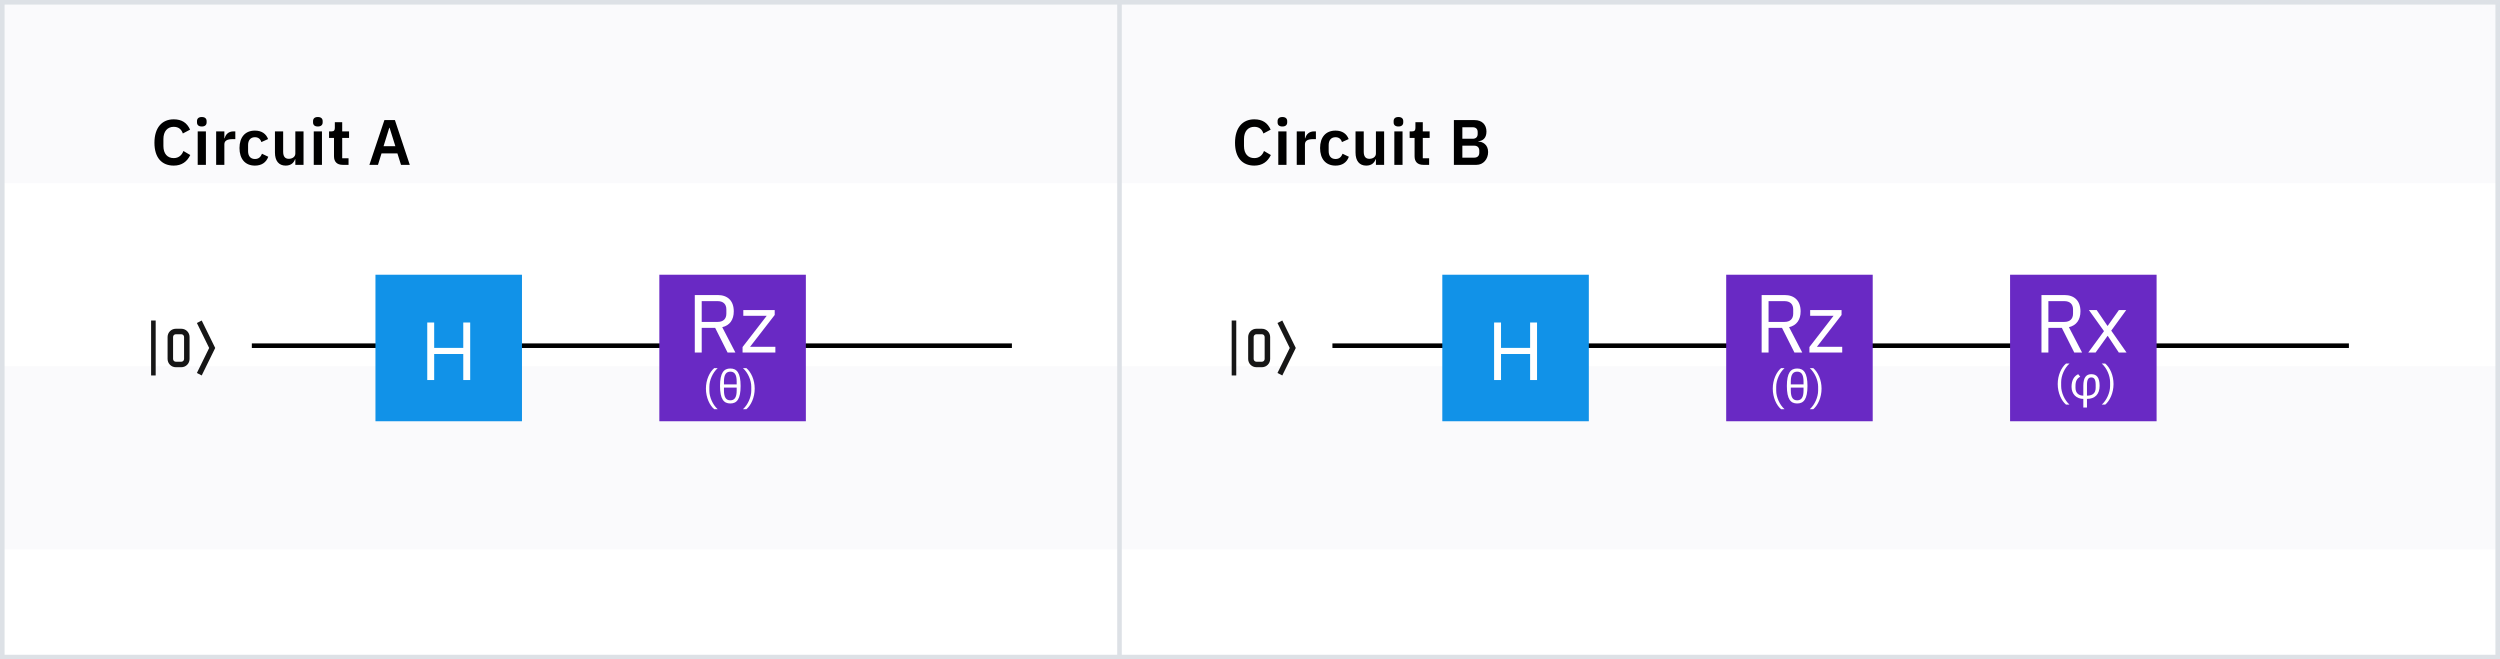 <svg width="546" height="144" viewBox="0 0 546 144" fill="none" xmlns="http://www.w3.org/2000/svg">
<rect x="0" y="0" width="546" height="144" fill="#333333" stroke="none"/>
<g clip-path="url(#clip0_1125_19030)">
<rect width="546" height="144" fill="white"/>
<rect opacity="0.4" y="80" width="629" height="40" fill="#F2F4F8"/>
<rect opacity="0.4" width="629" height="40" fill="#F2F4F8"/>
<rect x="0.5" y="0.5" width="545" height="143" stroke="#DDE1E6"/>
<path fill-rule="evenodd" clip-rule="evenodd" d="M38.4 80.2H39.6C40.594 80.2 41.4 79.394 41.4 78.4V73.6C41.4 72.606 40.594 71.8 39.6 71.8H38.4C37.406 71.8 36.6 72.606 36.6 73.6V78.4C36.6 79.394 37.406 80.2 38.4 80.2ZM37.8 73.6C37.8 73.269 38.068 73 38.4 73H39.6C39.931 73 40.2 73.269 40.2 73.6V78.4C40.2 78.731 39.931 79 39.6 79H38.4C38.068 79 37.8 78.731 37.8 78.4V73.6Z" fill="#161616"/>
<path d="M44.054 82L43 81.46L45.68 76L43 70.54L44.054 70L47 76L44.054 82Z" fill="#161616"/>
<rect x="33" y="70" width="1" height="12" fill="#161616"/>
<line x1="55" y1="75.5" x2="221" y2="75.5" stroke="black"/>
<path fill-rule="evenodd" clip-rule="evenodd" d="M274.4 80.2H275.6C276.594 80.2 277.4 79.394 277.4 78.4V73.6C277.4 72.606 276.594 71.8 275.6 71.8H274.4C273.405 71.8 272.6 72.606 272.6 73.6V78.4C272.6 79.394 273.405 80.2 274.4 80.2ZM273.8 73.6C273.8 73.269 274.068 73 274.4 73H275.6C275.931 73 276.2 73.269 276.2 73.6V78.4C276.2 78.731 275.931 79 275.6 79H274.4C274.068 79 273.8 78.731 273.8 78.4V73.6Z" fill="#161616"/>
<path d="M280.054 82L279 81.46L281.68 76L279 70.54L280.054 70L283 76L280.054 82Z" fill="#161616"/>
<rect x="269" y="70" width="1" height="12" fill="#161616"/>
<line x1="291" y1="75.5" x2="513" y2="75.5" stroke="black"/>
<rect x="144" y="60" width="32" height="32" fill="#6929C4"/>
<path d="M153.254 71.6H156.188L158.906 77H160.616L157.736 71.456C159.374 71.078 160.256 69.836 160.256 68C160.256 65.714 158.942 64.436 156.746 64.436H151.742V77H153.254V71.6ZM153.254 70.304V65.768H156.746C157.934 65.768 158.636 66.416 158.636 67.568V68.504C158.636 69.656 157.934 70.304 156.746 70.304H153.254ZM169.34 77V75.74H163.814L169.196 68.792V67.712H162.338V68.972H167.45L162.176 75.794V77H169.34Z" fill="white"/>
<path d="M154.173 84.88C154.173 86.83 154.993 88.53 155.983 89.37H156.743C155.663 88.41 154.923 86.72 154.923 85.32V84.46C154.923 83.06 155.633 81.4 156.743 80.4H155.983C154.963 81.27 154.173 82.95 154.173 84.88ZM159.502 80.48C158.082 80.48 157.252 81.42 157.252 84.3C157.252 87.18 158.082 88.12 159.502 88.12C160.922 88.12 161.752 87.18 161.752 84.3C161.752 81.42 160.922 80.48 159.502 80.48ZM158.112 83.32C158.112 81.75 158.622 81.17 159.502 81.17C160.382 81.17 160.892 81.75 160.892 83.32V83.95H158.112V83.32ZM159.502 87.43C158.622 87.43 158.112 86.85 158.112 85.28V84.65H160.892V85.28C160.892 86.85 160.382 87.43 159.502 87.43ZM164.828 84.88C164.828 82.95 164.038 81.27 163.018 80.4H162.258C163.368 81.4 164.078 83.06 164.078 84.46V85.32C164.078 86.72 163.338 88.41 162.258 89.37H163.018C164.008 88.53 164.828 86.83 164.828 84.88Z" fill="white"/>
<rect x="377" y="60" width="32" height="32" fill="#6929C4"/>
<path d="M386.254 71.6H389.188L391.906 77H393.616L390.736 71.456C392.374 71.078 393.256 69.836 393.256 68C393.256 65.714 391.942 64.436 389.746 64.436H384.742V77H386.254V71.6ZM386.254 70.304V65.768H389.746C390.934 65.768 391.636 66.416 391.636 67.568V68.504C391.636 69.656 390.934 70.304 389.746 70.304H386.254ZM402.34 77V75.74H396.814L402.196 68.792V67.712H395.338V68.972H400.45L395.176 75.794V77H402.34Z" fill="white"/>
<path d="M387.173 84.88C387.173 86.83 387.993 88.53 388.983 89.37H389.743C388.663 88.41 387.923 86.72 387.923 85.32V84.46C387.923 83.06 388.633 81.4 389.743 80.4H388.983C387.963 81.27 387.173 82.95 387.173 84.88ZM392.502 80.48C391.082 80.48 390.252 81.42 390.252 84.3C390.252 87.18 391.082 88.12 392.502 88.12C393.922 88.12 394.752 87.18 394.752 84.3C394.752 81.42 393.922 80.48 392.502 80.48ZM391.112 83.32C391.112 81.75 391.622 81.17 392.502 81.17C393.382 81.17 393.892 81.75 393.892 83.32V83.95H391.112V83.32ZM392.502 87.43C391.622 87.43 391.112 86.85 391.112 85.28V84.65H393.892V85.28C393.892 86.85 393.382 87.43 392.502 87.43ZM397.828 84.88C397.828 82.95 397.038 81.27 396.018 80.4H395.258C396.368 81.4 397.078 83.06 397.078 84.46V85.32C397.078 86.72 396.338 88.41 395.258 89.37H396.018C397.008 88.53 397.828 86.83 397.828 84.88Z" fill="white"/>
<rect x="439" y="60" width="32" height="32" fill="#6929C4"/>
<path d="M447.368 71.6H450.302L453.02 77H454.73L451.85 71.456C453.488 71.078 454.37 69.836 454.37 68C454.37 65.714 453.056 64.436 450.86 64.436H445.856V77H447.368V71.6ZM447.368 70.304V65.768H450.86C452.048 65.768 452.75 66.416 452.75 67.568V68.504C452.75 69.656 452.048 70.304 450.86 70.304H447.368ZM456.073 77H457.675L460.285 73.364H460.339L462.751 77H464.443L461.095 72.212L464.371 67.712H462.769L460.321 71.168H460.267L457.909 67.712H456.217L459.511 72.32L456.073 77Z" fill="white"/>
<path d="M449.406 83.88C449.406 85.83 450.226 87.53 451.216 88.37H451.976C450.896 87.41 450.156 85.72 450.156 84.32V83.46C450.156 82.06 450.866 80.4 451.976 79.4H451.216C450.196 80.27 449.406 81.95 449.406 83.88ZM454.996 89H455.796V87.12C457.516 87.12 458.556 86.12 458.556 84.26C458.556 82.47 457.926 81.72 456.746 81.72C455.626 81.72 454.996 82.47 454.996 84.26V86.41C454.056 86.41 453.286 85.89 453.286 84.7V84.31C453.286 83.23 453.606 82.64 454.326 82.28L453.876 81.72C452.956 82.16 452.426 83.08 452.426 84.5C452.426 86.08 453.516 87.12 454.996 87.12V89ZM455.796 84.01C455.796 82.82 456.156 82.43 456.746 82.43C457.336 82.43 457.696 82.82 457.696 84.01V84.7C457.696 85.94 456.936 86.41 455.796 86.41V84.01ZM461.594 83.88C461.594 81.95 460.804 80.27 459.784 79.4H459.024C460.134 80.4 460.844 82.06 460.844 83.46V84.32C460.844 85.72 460.104 87.41 459.024 88.37H459.784C460.774 87.53 461.594 85.83 461.594 83.88Z" fill="white"/>
<rect x="82" y="60" width="32" height="32" fill="#1192E8"/>
<path d="M101.177 83H102.689V70.436H101.177V75.98H94.823V70.436H93.311V83H94.823V77.312H101.177V83Z" fill="white"/>
<rect x="315" y="60" width="32" height="32" fill="#1192E8"/>
<path d="M334.177 83H335.689V70.436H334.177V75.98H327.823V70.436H326.311V83H327.823V77.312H334.177V83Z" fill="white"/>
<path d="M273.942 36.168C275.692 36.168 276.854 35.314 277.554 33.858L276.056 32.976C275.734 33.858 275.048 34.53 273.942 34.53C272.57 34.53 271.688 33.578 271.688 31.898V30.358C271.688 28.692 272.57 27.698 273.942 27.698C275.034 27.698 275.65 28.286 275.93 29.154L277.512 28.314C276.826 26.802 275.692 26.06 273.942 26.06C271.366 26.06 269.728 27.894 269.728 31.184C269.728 34.474 271.366 36.168 273.942 36.168ZM280.074 27.628C280.802 27.628 281.124 27.25 281.124 26.732V26.452C281.124 25.934 280.802 25.556 280.074 25.556C279.332 25.556 279.024 25.934 279.024 26.452V26.732C279.024 27.25 279.332 27.628 280.074 27.628ZM279.178 36H280.97V28.692H279.178V36ZM285 36V31.52C285 30.722 285.63 30.386 286.834 30.386H287.394V28.692H287.002C285.84 28.692 285.252 29.434 285.07 30.204H285V28.692H283.208V36H285ZM291.679 36.168C293.093 36.168 294.115 35.524 294.591 34.236L293.219 33.578C292.953 34.236 292.533 34.726 291.679 34.726C290.685 34.726 290.181 34.04 290.181 33.018V31.688C290.181 30.666 290.685 29.966 291.679 29.966C292.449 29.966 292.911 30.414 293.079 31.03L294.549 30.372C294.115 29.224 293.149 28.524 291.679 28.524C289.523 28.524 288.305 29.994 288.305 32.332C288.305 34.684 289.523 36.168 291.679 36.168ZM300.501 36H302.293V28.692H300.501V33.522C300.501 34.306 299.787 34.684 299.073 34.684C298.219 34.684 297.841 34.138 297.841 33.13V28.692H296.049V33.312C296.049 35.132 296.889 36.168 298.387 36.168C299.591 36.168 300.179 35.51 300.431 34.782H300.501V36ZM305.419 27.628C306.147 27.628 306.469 27.25 306.469 26.732V26.452C306.469 25.934 306.147 25.556 305.419 25.556C304.677 25.556 304.369 25.934 304.369 26.452V26.732C304.369 27.25 304.677 27.628 305.419 27.628ZM304.523 36H306.315V28.692H304.523V36ZM310.835 36H312.123V34.572H310.737V30.12H312.235V28.692H310.737V26.69H309.127V27.936C309.127 28.44 308.959 28.692 308.427 28.692H307.867V30.12H308.945V34.138C308.945 35.328 309.603 36 310.835 36ZM317.53 36H322.486C323.928 36 325.006 34.768 325.006 33.2C325.006 31.534 323.746 30.932 322.892 30.918V30.834C323.788 30.778 324.642 30.218 324.642 28.734C324.642 27.222 323.662 26.228 322.052 26.228H317.53V36ZM319.378 31.814H321.954C322.654 31.814 323.074 32.206 323.074 32.892V33.368C323.074 34.054 322.654 34.432 321.954 34.432H319.378V31.814ZM319.378 27.796H321.66C322.332 27.796 322.724 28.174 322.724 28.832V29.266C322.724 29.91 322.332 30.302 321.66 30.302H319.378V27.796Z" fill="black"/>
<path d="M37.942 36.168C39.692 36.168 40.854 35.314 41.554 33.858L40.056 32.976C39.734 33.858 39.048 34.53 37.942 34.53C36.57 34.53 35.688 33.578 35.688 31.898V30.358C35.688 28.692 36.57 27.698 37.942 27.698C39.034 27.698 39.65 28.286 39.93 29.154L41.512 28.314C40.826 26.802 39.692 26.06 37.942 26.06C35.366 26.06 33.728 27.894 33.728 31.184C33.728 34.474 35.366 36.168 37.942 36.168ZM44.074 27.628C44.802 27.628 45.124 27.25 45.124 26.732V26.452C45.124 25.934 44.802 25.556 44.074 25.556C43.332 25.556 43.024 25.934 43.024 26.452V26.732C43.024 27.25 43.332 27.628 44.074 27.628ZM43.178 36H44.97V28.692H43.178V36ZM49 36V31.52C49 30.722 49.63 30.386 50.834 30.386H51.394V28.692H51.002C49.84 28.692 49.252 29.434 49.07 30.204H49V28.692H47.208V36H49ZM55.679 36.168C57.093 36.168 58.115 35.524 58.591 34.236L57.219 33.578C56.953 34.236 56.533 34.726 55.679 34.726C54.685 34.726 54.181 34.04 54.181 33.018V31.688C54.181 30.666 54.685 29.966 55.679 29.966C56.449 29.966 56.911 30.414 57.079 31.03L58.549 30.372C58.115 29.224 57.149 28.524 55.679 28.524C53.523 28.524 52.305 29.994 52.305 32.332C52.305 34.684 53.523 36.168 55.679 36.168ZM64.501 36H66.293V28.692H64.501V33.522C64.501 34.306 63.787 34.684 63.073 34.684C62.219 34.684 61.841 34.138 61.841 33.13V28.692H60.049V33.312C60.049 35.132 60.889 36.168 62.387 36.168C63.591 36.168 64.179 35.51 64.431 34.782H64.501V36ZM69.419 27.628C70.147 27.628 70.469 27.25 70.469 26.732V26.452C70.469 25.934 70.147 25.556 69.419 25.556C68.677 25.556 68.37 25.934 68.37 26.452V26.732C68.37 27.25 68.677 27.628 69.419 27.628ZM68.523 36H70.316V28.692H68.523V36ZM74.835 36H76.123V34.572H74.737V30.12H76.235V28.692H74.737V26.69H73.127V27.936C73.127 28.44 72.959 28.692 72.427 28.692H71.867V30.12H72.945V34.138C72.945 35.328 73.603 36 74.835 36ZM89.496 36L86.248 26.228H83.952L80.676 36H82.552L83.322 33.508H86.794L87.578 36H89.496ZM86.346 31.926H83.77L85.016 27.908H85.086L86.346 31.926Z" fill="black"/>
<line x1="244.5" x2="244.5" y2="144" stroke="#DDE1E6"/>
</g>
<defs>
<clipPath id="clip0_1125_19030">
<rect width="546" height="144" fill="white"/>
</clipPath>
</defs>
</svg>
